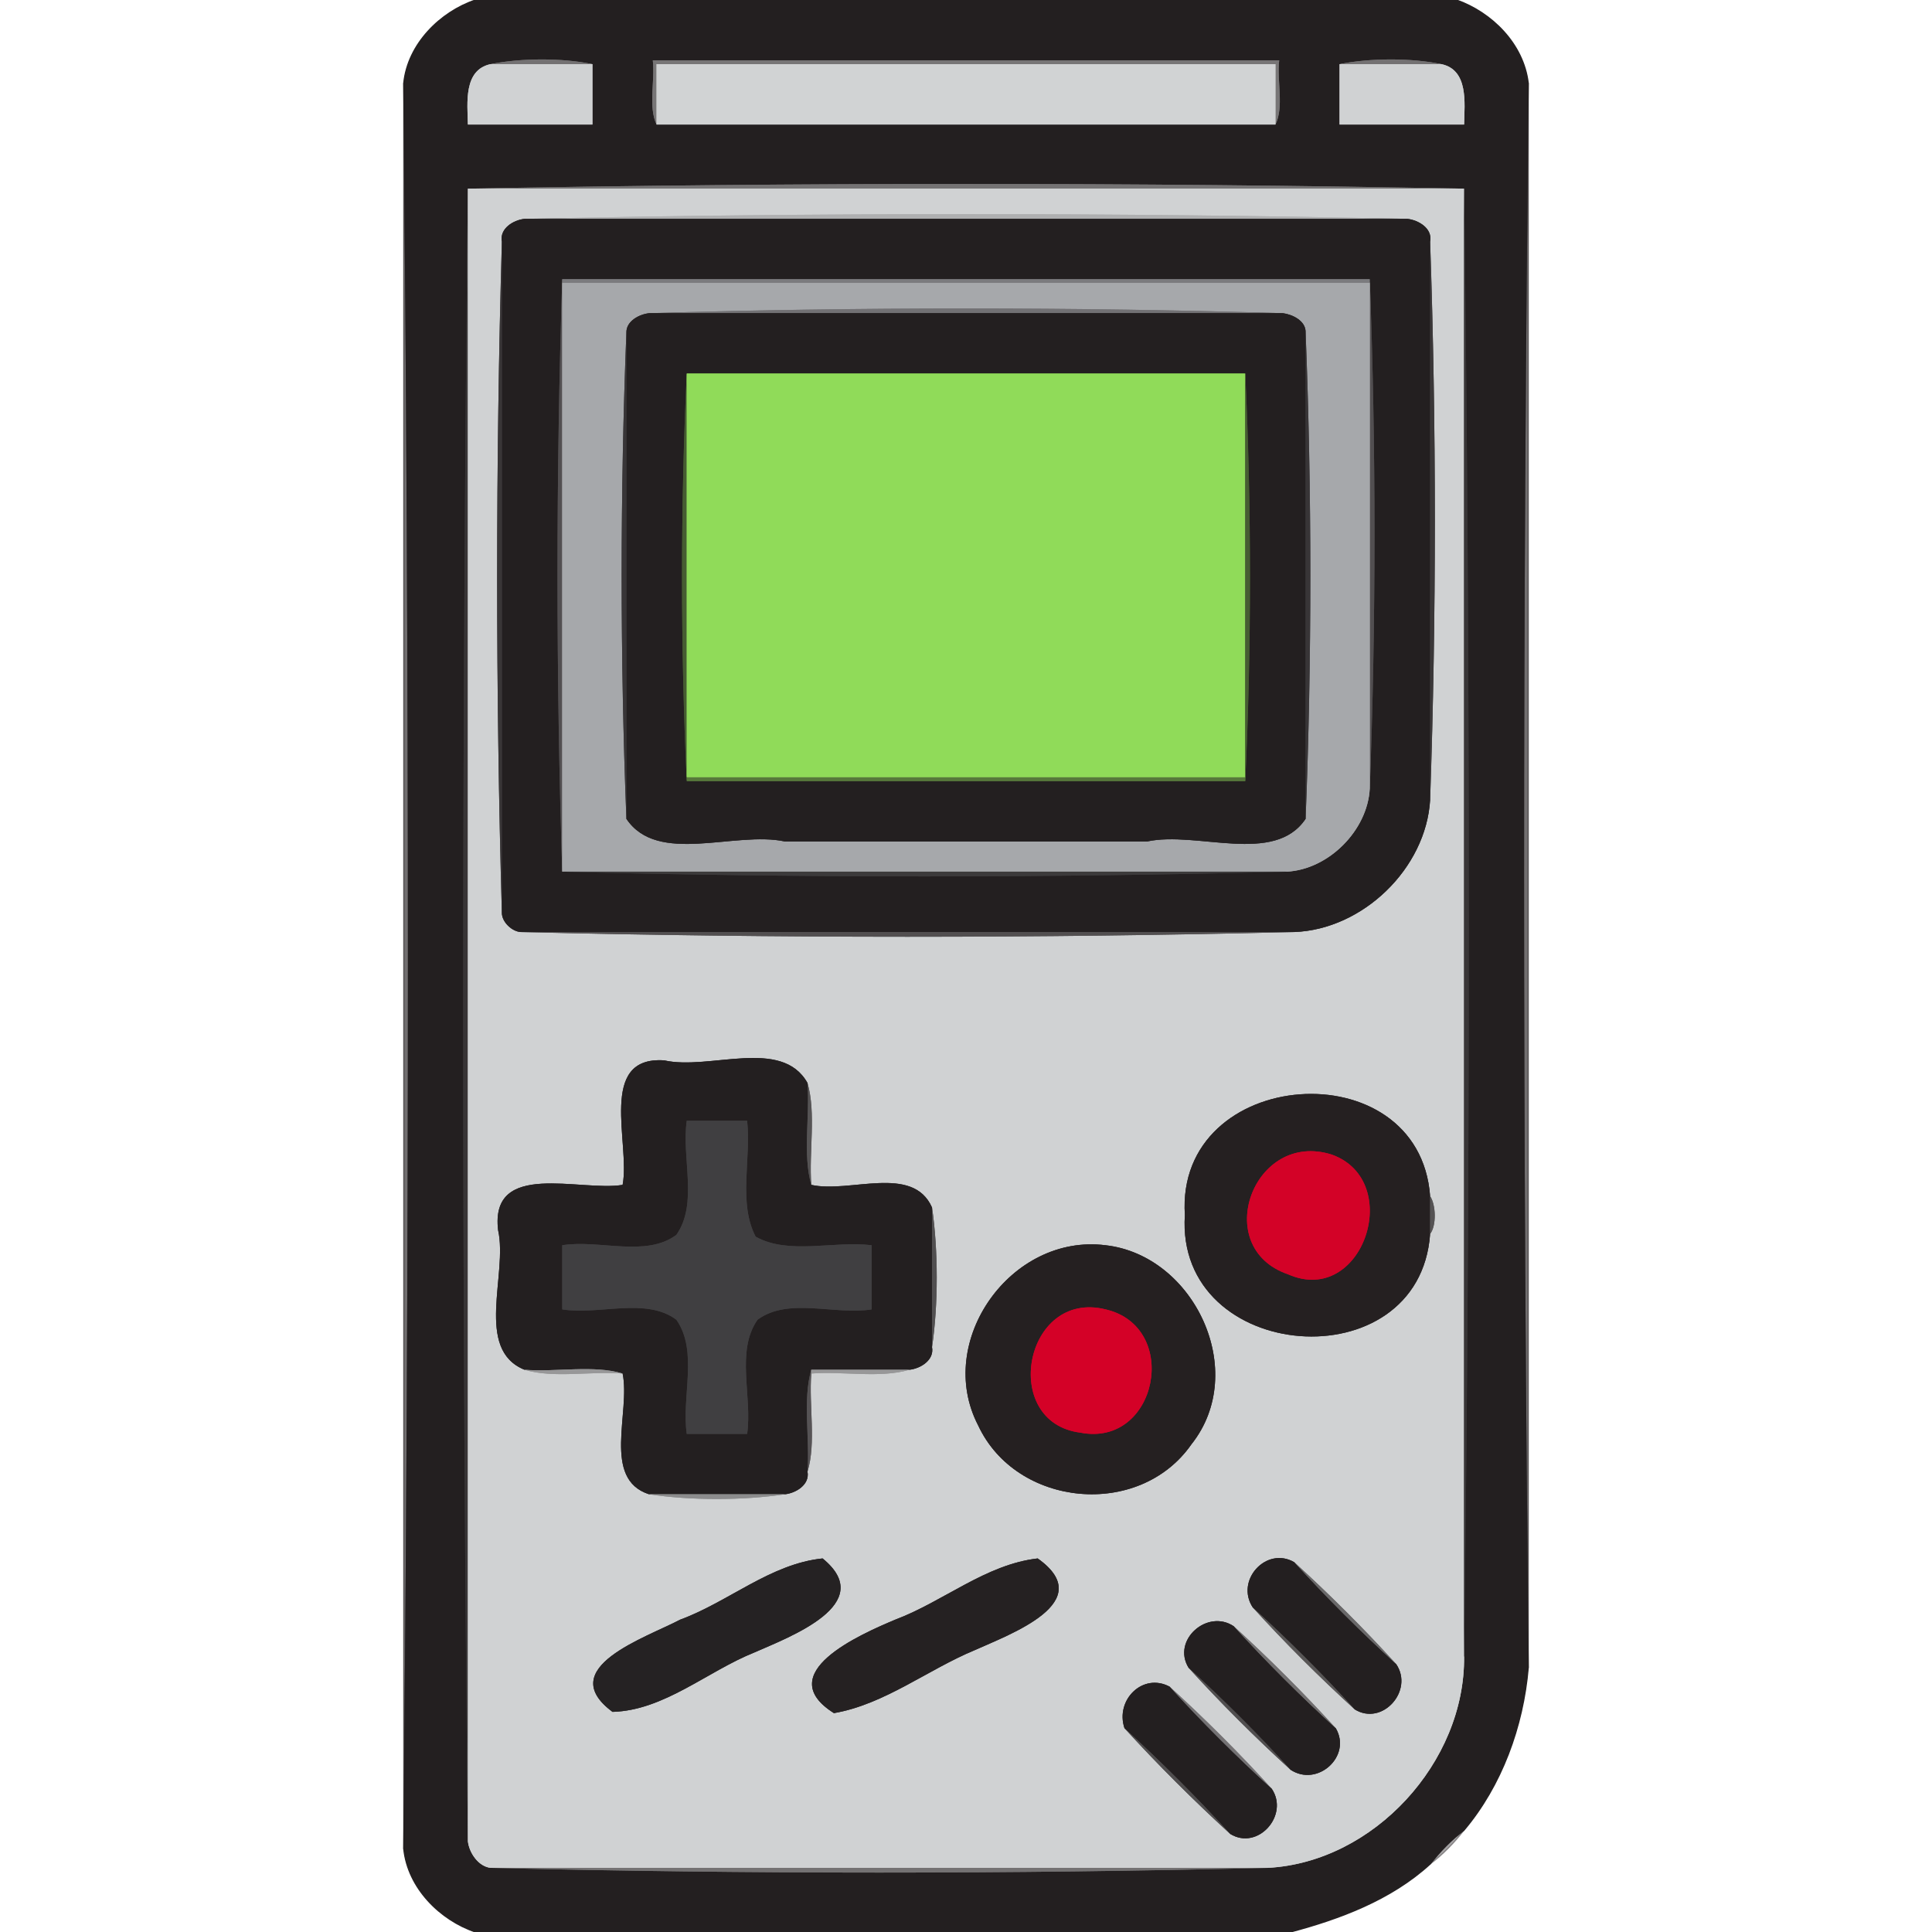 <svg xmlns="http://www.w3.org/2000/svg" xmlns:v="https://svgstorm.com"
viewBox = "0 0 512 512"
width="512"
height="512">
<g fill="None" fill-opacity="0.0" stroke="#000000" stroke-opacity="0.00" stroke-width="0.3"><path d="
M 0.00 512.00 
L 126.00 512.00
C 116.62 508.83 108.09 500.37 107.00 490.00
C 107.00 334.00 107.00 178.00 107.00 22.00
C 108.06 11.63 116.69 3.13 126.00 0.00
L 0.00 0.00
L 0.00 512.00 Z"/>
</g>
<g fill="None" fill-opacity="0.0" stroke="#231F20" stroke-opacity="1.00" stroke-width="0.3"><path d="
M 107.00 22.00 
C 108.67 176.93 108.67 335.14 107.00 490.00
C 108.09 500.37 116.62 508.83 126.00 512.00
L 342.00 512.00
C 354.91 508.56 368.56 503.54 379.00 494.00
C 381.54 490.70 384.69 487.44 388.00 485.00
C 397.94 473.20 403.65 457.61 405.00 442.00
C 403.33 303.07 403.33 160.86 405.00 22.00
C 403.75 11.60 395.33 3.30 386.00 0.00
L 126.00 0.00
C 116.69 3.13 108.06 11.63 107.00 22.00
M 157.00 17.00 
C 157.00 22.33 157.00 27.67 157.00 33.00
C 146.00 33.00 135.00 33.00 124.00 33.00
C 123.85 27.27 122.83 18.52 130.00 17.00
C 137.92 15.35 149.15 15.32 157.00 17.00
M 338.00 33.00 
C 283.33 33.00 228.67 33.00 174.00 33.00
C 171.74 28.25 173.62 21.51 173.00 16.00
C 228.33 16.00 283.67 16.00 339.00 16.00
C 338.35 21.50 340.32 28.33 338.00 33.00
M 382.00 17.00 
C 389.17 18.54 388.14 27.25 388.00 33.00
C 377.00 33.00 366.00 33.00 355.00 33.00
C 355.00 27.67 355.00 22.33 355.00 17.00
C 362.92 15.35 374.15 15.32 382.00 17.00
M 388.00 50.00 
C 389.67 178.60 389.67 310.47 388.00 439.00
C 388.30 467.02 364.02 493.52 336.00 495.00
C 268.40 496.67 197.53 496.67 130.00 495.00
C 126.76 494.62 124.36 491.02 124.00 488.00
C 122.33 343.07 122.33 194.86 124.00 50.00
C 210.93 48.33 301.14 48.33 388.00 50.00 Z"/>
</g>
<g fill="None" fill-opacity="0.0" stroke="#000000" stroke-opacity="0.00" stroke-width="0.3"><path d="
M 405.00 22.00 
C 405.00 162.00 405.00 302.00 405.00 442.00
C 403.65 457.61 397.94 473.20 388.00 485.00
C 385.46 488.30 382.31 491.56 379.00 494.00
C 368.56 503.54 354.91 508.56 342.00 512.00
L 512.00 512.00
L 512.00 0.00
L 386.00 0.00
C 395.33 3.30 403.75 11.60 405.00 22.00 Z"/>
</g>
<g fill="None" fill-opacity="0.0" stroke="#737172" stroke-opacity="1.00" stroke-width="0.3"><path d="
M 130.00 17.00 
C 139.00 17.00 148.00 17.00 157.00 17.00
C 149.15 15.32 137.92 15.35 130.00 17.00 Z"/>
</g>
<g fill="None" fill-opacity="0.0" stroke="#777576" stroke-opacity="1.00" stroke-width="0.3"><path d="
M 174.00 33.00 
C 174.00 27.67 174.00 22.33 174.00 17.00
C 228.67 17.00 283.33 17.00 338.00 17.00
C 338.00 22.33 338.00 27.67 338.00 33.00
C 340.32 28.33 338.35 21.50 339.00 16.00
C 283.67 16.00 228.33 16.00 173.00 16.00
C 173.62 21.51 171.74 28.25 174.00 33.00 Z"/>
</g>
<g fill="None" fill-opacity="0.0" stroke="#737172" stroke-opacity="1.00" stroke-width="0.3"><path d="
M 355.00 17.00 
C 364.00 17.00 373.00 17.00 382.00 17.00
C 374.15 15.32 362.92 15.35 355.00 17.00 Z"/>
</g>
<g fill="None" fill-opacity="0.0" stroke="#D0D2D3" stroke-opacity="1.00" stroke-width="0.3"><path d="
M 157.00 17.00 
C 148.00 17.00 139.00 17.00 130.00 17.00
C 122.83 18.52 123.85 27.27 124.00 33.00
C 135.00 33.00 146.00 33.00 157.00 33.00
C 157.00 27.67 157.00 22.33 157.00 17.00 Z"/>
</g>
<g fill="None" fill-opacity="0.0" stroke="#D1D3D4" stroke-opacity="1.00" stroke-width="0.3"><path d="
M 174.00 33.00 
C 228.67 33.00 283.33 33.00 338.00 33.00
C 338.00 27.67 338.00 22.33 338.00 17.00
C 283.33 17.00 228.67 17.00 174.00 17.00
C 174.00 22.33 174.00 27.67 174.00 33.00 Z"/>
</g>
<g fill="None" fill-opacity="0.0" stroke="#D0D2D3" stroke-opacity="1.00" stroke-width="0.3"><path d="
M 382.00 17.00 
C 373.00 17.00 364.00 17.00 355.00 17.00
C 355.00 22.33 355.00 27.67 355.00 33.00
C 366.00 33.00 377.00 33.00 388.00 33.00
C 388.14 27.25 389.17 18.54 382.00 17.00 Z"/>
</g>
<g fill="None" fill-opacity="0.0" stroke="#231F20" stroke-opacity="0.64" stroke-width="0.3"><path d="
M 107.00 490.00 
C 108.67 335.14 108.67 176.93 107.00 22.00
C 107.00 178.00 107.00 334.00 107.00 490.00 Z"/>
</g>
<g fill="None" fill-opacity="0.0" stroke="#231F20" stroke-opacity="0.64" stroke-width="0.3"><path d="
M 405.00 442.00 
C 405.00 302.00 405.00 162.00 405.00 22.00
C 403.33 160.86 403.33 303.07 405.00 442.00 Z"/>
</g>
<g fill="None" fill-opacity="0.0" stroke="#757374" stroke-opacity="1.00" stroke-width="0.3"><path d="
M 124.00 50.00 
C 212.00 50.00 300.00 50.00 388.00 50.00
C 301.14 48.33 210.93 48.33 124.00 50.00 Z"/>
</g>
<g fill="None" fill-opacity="0.0" stroke="#383536" stroke-opacity="1.00" stroke-width="0.3"><path d="
M 124.00 488.00 
C 124.00 342.00 124.00 196.00 124.00 50.00
C 122.33 194.86 122.33 343.07 124.00 488.00 Z"/>
</g>
<g fill="None" fill-opacity="0.0" stroke="#D0D2D3" stroke-opacity="1.00" stroke-width="0.3"><path d="
M 124.00 488.00 
C 124.36 491.02 126.76 494.62 130.00 495.00
C 198.67 495.00 267.33 495.00 336.00 495.00
C 364.02 493.52 388.30 467.02 388.00 439.00
C 388.00 309.33 388.00 179.67 388.00 50.00
C 300.00 50.00 212.00 50.00 124.00 50.00
C 124.00 196.00 124.00 342.00 124.00 488.00
M 373.00 58.00 
C 375.86 58.32 379.68 60.49 379.00 64.00
C 380.67 112.27 380.67 163.81 379.00 212.00
C 377.91 230.17 361.16 246.34 343.00 247.00
C 275.73 248.67 205.19 248.67 138.00 247.00
C 135.67 246.86 133.06 244.39 133.00 242.00
C 131.33 183.73 131.33 122.19 133.00 64.00
C 132.35 60.53 136.11 58.29 139.00 58.00
C 215.93 56.33 296.14 56.33 373.00 58.00
M 214.00 287.00 
C 216.31 295.09 214.35 305.16 215.00 314.00
C 225.18 316.29 241.88 308.46 247.00 320.00
C 248.66 331.26 248.67 345.81 247.00 357.00
C 247.65 360.47 243.89 362.71 241.00 363.00
C 233.24 365.31 223.51 363.35 215.00 364.00
C 214.34 372.50 216.33 382.33 214.00 390.00
C 214.65 393.47 210.89 395.71 208.00 396.00
C 197.07 397.66 182.86 397.67 172.00 396.00
C 159.44 391.94 167.13 374.20 165.00 364.00
C 156.50 363.34 146.67 365.33 139.00 363.00
C 125.66 357.58 134.62 337.67 132.00 326.00 C 129.80 307.32 153.81 315.87 165.00 314.00
C 167.09 303.10 158.24 279.85 176.00 281.00 C 188.00 283.74 207.14 274.79 214.00 287.00
M 379.00 317.00 
C 380.54 319.28 380.72 324.79 379.00 327.00
C 376.19 366.49 311.40 361.37 314.00 322.00 C 311.42 282.52 376.11 277.83 379.00 317.00
M 293.00 330.00 
C 316.48 332.66 331.10 363.42 315.75 382.75 C 301.91 402.62 269.35 399.48 259.23 377.77 C 247.61 355.43 267.95 326.84 293.00 330.00
M 218.00 413.00 
C 232.76 425.04 209.35 433.77 199.92 437.92 C 187.40 442.94 176.04 453.27 162.33 453.67 C 146.58 442.00 171.37 433.94 180.23 429.23 C 193.08 424.52 204.17 414.42 218.00 413.00
M 275.00 413.00 
C 291.24 424.53 267.78 433.05 258.31 437.31 C 245.79 442.51 234.44 451.67 221.00 454.00 C 204.33 443.49 227.88 433.16 237.23 429.23 C 250.04 424.42 261.18 414.59 275.00 413.00
M 343.00 414.00 
C 352.33 422.51 361.55 431.71 370.00 441.00
C 374.77 448.02 366.33 457.54 359.00 453.00
C 349.67 444.49 340.45 435.29 332.00 426.00
C 327.28 418.82 335.59 409.69 343.00 414.00
M 327.00 431.00 
C 336.33 439.51 345.55 448.71 354.00 458.00
C 358.33 465.39 349.15 473.73 342.00 469.00
C 332.67 460.49 323.45 451.29 315.00 442.00
C 310.45 434.64 320.01 426.25 327.00 431.00
M 310.00 447.00 
C 319.33 455.51 328.55 464.71 337.00 474.00
C 341.77 481.02 333.33 490.54 326.00 486.00
C 316.34 477.16 306.78 467.62 298.00 458.00
C 295.48 450.47 302.90 443.16 310.00 447.00 Z"/>
</g>
<g fill="None" fill-opacity="0.0" stroke="#383536" stroke-opacity="1.00" stroke-width="0.3"><path d="
M 388.00 439.00 
C 389.67 310.47 389.67 178.60 388.00 50.00
C 388.00 179.67 388.00 309.33 388.00 439.00 Z"/>
</g>
<g fill="None" fill-opacity="0.0" stroke="#AEAFB0" stroke-opacity="1.00" stroke-width="0.3"><path d="
M 139.00 58.00 
C 217.00 58.00 295.00 58.00 373.00 58.00
C 296.14 56.33 215.93 56.33 139.00 58.00 Z"/>
</g>
<g fill="None" fill-opacity="0.0" stroke="#231F20" stroke-opacity="1.00" stroke-width="0.3"><path d="
M 133.00 64.00 
C 133.00 123.33 133.00 182.67 133.00 242.00
C 133.06 244.39 135.67 246.86 138.00 247.00
C 206.33 247.00 274.67 247.00 343.00 247.00
C 361.16 246.34 377.91 230.17 379.00 212.00
C 379.00 162.67 379.00 113.33 379.00 64.00
C 379.68 60.49 375.86 58.32 373.00 58.00
C 295.00 58.00 217.00 58.00 139.00 58.00
C 136.11 58.29 132.35 60.53 133.00 64.00
M 363.00 209.00 
C 362.42 220.07 352.09 230.44 341.00 231.00
C 278.07 232.67 211.86 232.67 149.00 231.00
C 147.33 179.73 147.33 125.20 149.00 74.00
C 220.33 74.00 291.67 74.00 363.00 74.00
C 364.67 117.93 364.67 165.14 363.00 209.00 Z"/>
</g>
<g fill="None" fill-opacity="0.0" stroke="#393637" stroke-opacity="1.00" stroke-width="0.3"><path d="
M 133.00 242.00 
C 133.00 182.67 133.00 123.33 133.00 64.00
C 131.33 122.19 131.33 183.73 133.00 242.00 Z"/>
</g>
<g fill="None" fill-opacity="0.0" stroke="#3A3738" stroke-opacity="1.00" stroke-width="0.3"><path d="
M 379.00 212.00 
C 380.67 163.81 380.67 112.27 379.00 64.00
C 379.00 113.33 379.00 162.67 379.00 212.00 Z"/>
</g>
<g fill="None" fill-opacity="0.0" stroke="#524F51" stroke-opacity="1.00" stroke-width="0.3"><path d="
M 149.00 231.00 
C 149.00 179.00 149.00 127.00 149.00 75.00
C 149.00 74.50 149.00 74.00 149.00 74.00
C 147.33 125.20 147.33 179.73 149.00 231.00 Z"/>
</g>
<g fill="None" fill-opacity="0.0" stroke="#7B7B7E" stroke-opacity="1.00" stroke-width="0.3"><path d="
M 149.00 75.00 
C 220.33 75.00 291.67 75.00 363.00 75.00
C 363.00 74.50 363.00 74.00 363.00 74.00
C 291.67 74.00 220.33 74.00 149.00 74.00
C 149.00 74.00 149.00 74.50 149.00 75.00 Z"/>
</g>
<g fill="None" fill-opacity="0.0" stroke="#524F51" stroke-opacity="1.00" stroke-width="0.3"><path d="
M 363.00 75.00 
C 363.00 119.67 363.00 164.33 363.00 209.00
C 364.67 165.14 364.67 117.93 363.00 74.00
C 363.00 74.00 363.00 74.50 363.00 75.00 Z"/>
</g>
<g fill="None" fill-opacity="0.0" stroke="#A6A8AB" stroke-opacity="1.00" stroke-width="0.3"><path d="
M 149.00 231.00 
C 213.00 231.00 277.00 231.00 341.00 231.00
C 352.09 230.44 362.42 220.07 363.00 209.00
C 363.00 164.33 363.00 119.67 363.00 75.00
C 291.67 75.00 220.33 75.00 149.00 75.00
C 149.00 127.00 149.00 179.00 149.00 231.00
M 340.00 83.00 
C 342.50 83.33 346.02 84.99 346.00 88.00
C 347.67 129.93 347.67 175.14 346.00 217.00
C 337.72 229.36 317.27 220.15 304.00 223.00 C 272.00 223.00 240.00 223.00 208.00 223.00 C 194.73 220.15 174.28 229.37 166.00 217.00
C 164.33 175.07 164.33 129.86 166.00 88.00
C 166.05 85.02 169.44 83.30 172.00 83.00
C 226.93 81.33 285.14 81.33 340.00 83.00 Z"/>
</g>
<g fill="None" fill-opacity="0.0" stroke="#727174" stroke-opacity="1.00" stroke-width="0.3"><path d="
M 172.00 83.00 
C 228.00 83.00 284.00 83.00 340.00 83.00
C 285.14 81.33 226.93 81.33 172.00 83.00 Z"/>
</g>
<g fill="None" fill-opacity="0.0" stroke="#231F20" stroke-opacity="1.00" stroke-width="0.3"><path d="
M 166.00 88.00 
C 166.00 131.00 166.00 174.00 166.00 217.00
C 174.28 229.37 194.73 220.15 208.00 223.00 C 240.00 223.00 272.00 223.00 304.00 223.00 C 317.27 220.15 337.72 229.36 346.00 217.00
C 346.00 174.00 346.00 131.00 346.00 88.00
C 346.02 84.99 342.50 83.33 340.00 83.00
C 284.00 83.00 228.00 83.00 172.00 83.00
C 169.44 83.30 166.05 85.02 166.00 88.00
M 330.00 207.00 
C 280.67 207.00 231.33 207.00 182.00 207.00
C 180.33 172.07 180.33 133.86 182.00 99.00
C 231.33 99.00 280.67 99.00 330.00 99.00
C 331.67 133.93 331.67 172.14 330.00 207.00 Z"/>
</g>
<g fill="None" fill-opacity="0.0" stroke="#383537" stroke-opacity="1.00" stroke-width="0.3"><path d="
M 166.00 217.00 
C 166.00 174.00 166.00 131.00 166.00 88.00
C 164.33 129.86 164.33 175.07 166.00 217.00 Z"/>
</g>
<g fill="None" fill-opacity="0.0" stroke="#383537" stroke-opacity="1.00" stroke-width="0.3"><path d="
M 346.00 217.00 
C 347.67 175.14 347.67 129.93 346.00 88.00
C 346.00 131.00 346.00 174.00 346.00 217.00 Z"/>
</g>
<g fill="None" fill-opacity="0.0" stroke="#465C32" stroke-opacity="1.00" stroke-width="0.3"><path d="
M 182.00 207.00 
C 181.96 207.00 182.00 206.00 182.00 206.00
C 182.00 170.33 182.00 134.67 182.00 99.00
C 180.33 133.86 180.33 172.07 182.00 207.00 Z"/>
</g>
<g fill="None" fill-opacity="0.0" stroke="#90DB59" stroke-opacity="1.00" stroke-width="0.3"><path d="
M 182.00 206.00 
C 231.33 206.00 280.67 206.00 330.00 206.00
C 330.00 170.33 330.00 134.67 330.00 99.00
C 280.67 99.00 231.33 99.00 182.00 99.00
C 182.00 134.67 182.00 170.33 182.00 206.00 Z"/>
</g>
<g fill="None" fill-opacity="0.0" stroke="#465C32" stroke-opacity="1.00" stroke-width="0.3"><path d="
M 330.00 206.00 
C 330.00 206.50 330.00 207.00 330.00 207.00
C 331.67 172.14 331.67 133.93 330.00 99.00
C 330.00 134.67 330.00 170.33 330.00 206.00 Z"/>
</g>
<g fill="None" fill-opacity="0.0" stroke="#57783B" stroke-opacity="1.00" stroke-width="0.3"><path d="
M 182.00 207.00 
C 231.33 207.00 280.67 207.00 330.00 207.00
C 330.00 207.00 330.00 206.50 330.00 206.00
C 280.67 206.00 231.33 206.00 182.00 206.00
C 182.00 206.00 181.96 207.00 182.00 207.00 Z"/>
</g>
<g fill="None" fill-opacity="0.0" stroke="#3C3A3B" stroke-opacity="1.00" stroke-width="0.3"><path d="
M 341.00 231.00 
C 277.00 231.00 213.00 231.00 149.00 231.00
C 211.86 232.67 278.07 232.67 341.00 231.00 Z"/>
</g>
<g fill="None" fill-opacity="0.0" stroke="#524F50" stroke-opacity="1.00" stroke-width="0.3"><path d="
M 343.00 247.00 
C 274.67 247.00 206.33 247.00 138.00 247.00
C 205.19 248.67 275.73 248.67 343.00 247.00 Z"/>
</g>
<g fill="None" fill-opacity="0.0" stroke="#231F20" stroke-opacity="1.00" stroke-width="0.3"><path d="
M 139.00 363.00 
C 147.50 363.66 157.33 361.67 165.00 364.00
C 167.13 374.20 159.44 391.94 172.00 396.00
C 184.00 396.00 196.00 396.00 208.00 396.00
C 210.89 395.71 214.65 393.47 214.00 390.00
C 214.66 381.17 212.67 371.01 215.00 363.00
C 223.67 363.00 232.33 363.00 241.00 363.00
C 243.89 362.71 247.65 360.47 247.00 357.00
C 247.00 344.67 247.00 332.33 247.00 320.00
C 241.88 308.46 225.18 316.29 215.00 314.00
C 212.69 305.91 214.65 295.84 214.00 287.00
C 207.14 274.79 188.00 283.74 176.00 281.00 C 158.24 279.85 167.09 303.10 165.00 314.00
C 153.81 315.87 129.80 307.32 132.00 326.00 C 134.62 337.67 125.66 357.58 139.00 363.00
M 198.00 297.00 
C 199.10 307.12 195.57 318.72 200.26 327.74 C 209.10 332.64 220.94 328.76 231.00 330.00
C 231.00 335.67 231.00 341.33 231.00 347.00
C 221.18 348.57 208.87 343.70 200.75 349.75 C 194.92 358.08 199.42 370.14 198.00 380.00
C 192.67 380.00 187.33 380.00 182.00 380.00
C 180.57 370.12 185.10 358.13 179.25 349.75 C 171.18 343.71 158.80 348.56 149.00 347.00
C 149.00 341.33 149.00 335.67 149.00 330.00
C 158.82 328.43 171.13 333.30 179.25 327.25 C 185.08 318.92 180.58 306.86 182.00 297.00
C 187.33 297.00 192.67 297.00 198.00 297.00 Z"/>
</g>
<g fill="None" fill-opacity="0.0" stroke="#565455" stroke-opacity="1.00" stroke-width="0.3"><path d="
M 215.00 314.00 
C 214.35 305.16 216.31 295.09 214.00 287.00
C 214.65 295.84 212.69 305.91 215.00 314.00 Z"/>
</g>
<g fill="None" fill-opacity="0.0" stroke="#252021" stroke-opacity="1.00" stroke-width="0.3"><path d="
M 379.00 327.00 
C 379.00 323.67 379.00 320.33 379.00 317.00
C 376.11 277.83 311.42 282.52 314.00 322.00 C 311.40 361.37 376.19 366.49 379.00 327.00
M 353.00 306.00 
C 372.30 313.03 361.11 346.45 341.31 337.69 C 320.73 330.61 332.17 299.33 353.00 306.00 Z"/>
</g>
<g fill="None" fill-opacity="0.0" stroke="#403F41" stroke-opacity="1.00" stroke-width="0.3"><path d="
M 198.00 297.00 
C 192.67 297.00 187.33 297.00 182.00 297.00
C 180.58 306.86 185.08 318.92 179.25 327.25 C 171.13 333.30 158.82 328.43 149.00 330.00
C 149.00 335.67 149.00 341.33 149.00 347.00
C 158.80 348.56 171.18 343.71 179.25 349.75 C 185.10 358.13 180.57 370.12 182.00 380.00
C 187.33 380.00 192.67 380.00 198.00 380.00
C 199.42 370.14 194.92 358.08 200.75 349.75 C 208.87 343.70 221.18 348.57 231.00 347.00
C 231.00 341.33 231.00 335.67 231.00 330.00
C 220.94 328.76 209.10 332.64 200.26 327.74 C 195.57 318.72 199.10 307.12 198.00 297.00 Z"/>
</g>
<g fill="None" fill-opacity="0.0" stroke="#D30227" stroke-opacity="1.00" stroke-width="0.3"><path d="
M 353.00 306.00 
C 332.17 299.33 320.73 330.61 341.31 337.69 C 361.11 346.45 372.30 313.03 353.00 306.00 Z"/>
</g>
<g fill="None" fill-opacity="0.0" stroke="#545253" stroke-opacity="1.00" stroke-width="0.3"><path d="
M 379.00 327.00 
C 380.72 324.79 380.54 319.28 379.00 317.00
C 379.00 320.33 379.00 323.67 379.00 327.00 Z"/>
</g>
<g fill="None" fill-opacity="0.0" stroke="#514F50" stroke-opacity="1.00" stroke-width="0.3"><path d="
M 247.00 357.00 
C 248.67 345.81 248.66 331.26 247.00 320.00
C 247.00 332.33 247.00 344.67 247.00 357.00 Z"/>
</g>
<g fill="None" fill-opacity="0.0" stroke="#252021" stroke-opacity="1.00" stroke-width="0.3"><path d="
M 293.00 330.00 
C 267.95 326.84 247.61 355.43 259.23 377.77 C 269.35 399.48 301.91 402.62 315.75 382.75 C 331.10 363.42 316.48 332.66 293.00 330.00
M 293.00 347.00 
C 313.01 351.66 306.74 383.62 286.33 379.67 C 264.91 376.98 271.41 341.66 293.00 347.00 Z"/>
</g>
<g fill="None" fill-opacity="0.0" stroke="#D40127" stroke-opacity="1.00" stroke-width="0.3"><path d="
M 293.00 347.00 
C 271.41 341.66 264.91 376.98 286.33 379.67 C 306.74 383.62 313.01 351.66 293.00 347.00 Z"/>
</g>
<g fill="None" fill-opacity="0.0" stroke="#979798" stroke-opacity="1.00" stroke-width="0.3"><path d="
M 165.00 364.00 
C 157.33 361.67 147.50 363.66 139.00 363.00
C 146.67 365.33 156.50 363.34 165.00 364.00 Z"/>
</g>
<g fill="None" fill-opacity="0.0" stroke="#565355" stroke-opacity="1.00" stroke-width="0.3"><path d="
M 214.00 390.00 
C 216.33 382.33 214.34 372.50 215.00 364.00
C 215.00 363.50 215.00 363.00 215.00 363.00
C 212.67 371.01 214.66 381.17 214.00 390.00 Z"/>
</g>
<g fill="None" fill-opacity="0.0" stroke="#979798" stroke-opacity="1.00" stroke-width="0.3"><path d="
M 215.00 364.00 
C 223.51 363.35 233.24 365.31 241.00 363.00
C 232.33 363.00 223.67 363.00 215.00 363.00
C 215.00 363.00 215.00 363.50 215.00 364.00 Z"/>
</g>
<g fill="None" fill-opacity="0.0" stroke="#8C8C8D" stroke-opacity="1.00" stroke-width="0.3"><path d="
M 208.00 396.00 
C 196.00 396.00 184.00 396.00 172.00 396.00
C 182.86 397.67 197.07 397.66 208.00 396.00 Z"/>
</g>
<g fill="None" fill-opacity="0.0" stroke="#252223" stroke-opacity="1.00" stroke-width="0.3"><path d="
M 218.00 413.00 
C 204.17 414.42 193.08 424.52 180.23 429.23 C 171.37 433.94 146.58 442.00 162.33 453.67 C 176.04 453.27 187.40 442.94 199.92 437.92 C 209.35 433.77 232.76 425.04 218.00 413.00 Z"/>
</g>
<g fill="None" fill-opacity="0.0" stroke="#252122" stroke-opacity="1.00" stroke-width="0.3"><path d="
M 275.00 413.00 
C 261.18 414.59 250.04 424.42 237.23 429.23 C 227.88 433.16 204.33 443.49 221.00 454.00 C 234.44 451.67 245.79 442.51 258.31 437.31 C 267.78 433.05 291.24 424.53 275.00 413.00 Z"/>
</g>
<g fill="None" fill-opacity="0.0" stroke="#231F20" stroke-opacity="1.00" stroke-width="0.3"><path d="
M 332.00 426.00 
C 341.33 434.51 350.55 443.71 359.00 453.00
C 366.33 457.54 374.77 448.02 370.00 441.00
C 360.67 432.49 351.45 423.29 343.00 414.00
C 335.59 409.69 327.28 418.82 332.00 426.00 Z"/>
</g>
<g fill="None" fill-opacity="0.0" stroke="#696869" stroke-opacity="1.00" stroke-width="0.3"><path d="
M 370.00 441.00 
C 361.55 431.71 352.33 422.51 343.00 414.00
C 351.45 423.29 360.67 432.49 370.00 441.00 Z"/>
</g>
<g fill="None" fill-opacity="0.0" stroke="#575555" stroke-opacity="1.00" stroke-width="0.3"><path d="
M 359.00 453.00 
C 350.55 443.71 341.33 434.51 332.00 426.00
C 340.45 435.29 349.67 444.49 359.00 453.00 Z"/>
</g>
<g fill="None" fill-opacity="0.0" stroke="#231F20" stroke-opacity="1.00" stroke-width="0.3"><path d="
M 315.00 442.00 
C 324.33 450.51 333.55 459.71 342.00 469.00
C 349.15 473.73 358.33 465.39 354.00 458.00
C 344.67 449.49 335.45 440.29 327.00 431.00
C 320.01 426.25 310.45 434.64 315.00 442.00 Z"/>
</g>
<g fill="None" fill-opacity="0.0" stroke="#716F70" stroke-opacity="1.00" stroke-width="0.3"><path d="
M 354.00 458.00 
C 345.55 448.71 336.33 439.51 327.00 431.00
C 335.45 440.29 344.67 449.49 354.00 458.00 Z"/>
</g>
<g fill="None" fill-opacity="0.0" stroke="#504E4F" stroke-opacity="1.00" stroke-width="0.3"><path d="
M 342.00 469.00 
C 333.55 459.71 324.33 450.51 315.00 442.00
C 323.45 451.29 332.67 460.49 342.00 469.00 Z"/>
</g>
<g fill="None" fill-opacity="0.0" stroke="#231F20" stroke-opacity="1.00" stroke-width="0.3"><path d="
M 298.00 458.00 
C 307.66 466.84 317.22 476.38 326.00 486.00
C 333.33 490.54 341.77 481.02 337.00 474.00
C 327.67 465.49 318.45 456.29 310.00 447.00
C 302.90 443.16 295.48 450.47 298.00 458.00 Z"/>
</g>
<g fill="None" fill-opacity="0.0" stroke="#747274" stroke-opacity="1.00" stroke-width="0.3"><path d="
M 337.00 474.00 
C 328.55 464.71 319.33 455.51 310.00 447.00
C 318.45 456.29 327.67 465.49 337.00 474.00 Z"/>
</g>
<g fill="None" fill-opacity="0.0" stroke="#504E4F" stroke-opacity="1.00" stroke-width="0.3"><path d="
M 326.00 486.00 
C 317.22 476.38 307.66 466.84 298.00 458.00
C 306.78 467.62 316.34 477.16 326.00 486.00 Z"/>
</g>
<g fill="None" fill-opacity="0.0" stroke="#231E20" stroke-opacity="0.41" stroke-width="0.3"><path d="
M 379.00 494.00 
C 382.31 491.56 385.46 488.30 388.00 485.00
C 384.69 487.44 381.54 490.70 379.00 494.00 Z"/>
</g>
<g fill="None" fill-opacity="0.0" stroke="#747273" stroke-opacity="1.00" stroke-width="0.3"><path d="
M 336.00 495.00 
C 267.33 495.00 198.67 495.00 130.00 495.00
C 197.53 496.67 268.40 496.67 336.00 495.00 Z"/>
</g>
<g fill="#000000" fill-opacity="0.00" stroke="None">
<path d="
M 0.00 512.00 
L 126.00 512.00
C 116.62 508.83 108.09 500.37 107.00 490.00
C 107.00 334.00 107.00 178.00 107.00 22.00
C 108.06 11.63 116.69 3.13 126.00 0.00
L 0.00 0.00
L 0.00 512.00 Z"/>
</g>
<g fill="#231F20" fill-opacity="1.00" stroke="None">
<path d="
M 107.00 22.00 
C 108.67 176.93 108.67 335.14 107.00 490.00
C 108.09 500.37 116.62 508.83 126.00 512.00
L 342.00 512.00
C 354.91 508.56 368.56 503.54 379.00 494.00
C 381.54 490.70 384.69 487.44 388.00 485.00
C 397.94 473.20 403.65 457.61 405.00 442.00
C 403.33 303.07 403.33 160.86 405.00 22.00
C 403.75 11.60 395.33 3.30 386.00 0.00
L 126.00 0.00
C 116.69 3.13 108.06 11.63 107.00 22.00
M 157.00 17.00 
C 157.00 22.33 157.00 27.67 157.00 33.00
C 146.00 33.00 135.00 33.00 124.00 33.00
C 123.85 27.27 122.83 18.52 130.00 17.00
C 137.92 15.35 149.15 15.32 157.00 17.00
M 338.00 33.00 
C 283.33 33.00 228.67 33.00 174.00 33.00
C 171.74 28.25 173.62 21.51 173.00 16.00
C 228.33 16.00 283.67 16.00 339.00 16.00
C 338.35 21.50 340.32 28.33 338.00 33.00
M 382.00 17.00 
C 389.17 18.54 388.14 27.25 388.00 33.00
C 377.00 33.00 366.00 33.00 355.00 33.00
C 355.00 27.67 355.00 22.33 355.00 17.00
C 362.92 15.35 374.15 15.32 382.00 17.00
M 388.00 50.00 
C 389.67 178.60 389.67 310.47 388.00 439.00
C 388.30 467.02 364.02 493.52 336.00 495.00
C 268.40 496.67 197.53 496.67 130.00 495.00
C 126.76 494.62 124.36 491.02 124.00 488.00
C 122.33 343.07 122.33 194.86 124.00 50.00
C 210.93 48.33 301.14 48.33 388.00 50.00 Z"/>
</g>
<g fill="#000000" fill-opacity="0.00" stroke="None">
<path d="
M 405.00 22.00 
C 405.00 162.00 405.00 302.00 405.00 442.00
C 403.65 457.61 397.94 473.20 388.00 485.00
C 385.46 488.30 382.31 491.56 379.00 494.00
C 368.56 503.54 354.91 508.56 342.00 512.00
L 512.00 512.00
L 512.00 0.00
L 386.00 0.00
C 395.33 3.30 403.75 11.60 405.00 22.00 Z"/>
</g>
<g fill="#737172" fill-opacity="1.00" stroke="None">
<path d="
M 130.00 17.00 
C 139.00 17.00 148.00 17.00 157.00 17.00
C 149.15 15.32 137.92 15.35 130.00 17.00 Z"/>
</g>
<g fill="#777576" fill-opacity="1.00" stroke="None">
<path d="
M 174.00 33.00 
C 174.00 27.67 174.00 22.33 174.00 17.00
C 228.67 17.00 283.33 17.00 338.00 17.00
C 338.00 22.33 338.00 27.67 338.00 33.00
C 340.32 28.33 338.35 21.50 339.00 16.00
C 283.67 16.00 228.33 16.00 173.00 16.00
C 173.62 21.51 171.74 28.25 174.00 33.00 Z"/>
</g>
<g fill="#737172" fill-opacity="1.00" stroke="None">
<path d="
M 355.00 17.00 
C 364.00 17.00 373.00 17.00 382.00 17.00
C 374.15 15.32 362.92 15.35 355.00 17.00 Z"/>
</g>
<g fill="#D0D2D3" fill-opacity="1.00" stroke="None">
<path d="
M 157.00 17.00 
C 148.00 17.00 139.00 17.00 130.00 17.00
C 122.83 18.52 123.85 27.27 124.00 33.00
C 135.00 33.00 146.00 33.00 157.00 33.00
C 157.00 27.67 157.00 22.33 157.00 17.00 Z"/>
</g>
<g fill="#D1D3D4" fill-opacity="1.00" stroke="None">
<path d="
M 174.00 33.00 
C 228.67 33.00 283.33 33.00 338.00 33.00
C 338.00 27.67 338.00 22.33 338.00 17.00
C 283.33 17.00 228.67 17.00 174.00 17.00
C 174.00 22.33 174.00 27.67 174.00 33.00 Z"/>
</g>
<g fill="#D0D2D3" fill-opacity="1.00" stroke="None">
<path d="
M 382.00 17.00 
C 373.00 17.00 364.00 17.00 355.00 17.00
C 355.00 22.33 355.00 27.67 355.00 33.00
C 366.00 33.00 377.00 33.00 388.00 33.00
C 388.14 27.25 389.17 18.54 382.00 17.00 Z"/>
</g>
<g fill="#231F20" fill-opacity="0.64" stroke="None">
<path d="
M 107.00 490.00 
C 108.67 335.14 108.67 176.93 107.00 22.00
C 107.00 178.00 107.00 334.00 107.00 490.00 Z"/>
</g>
<g fill="#231F20" fill-opacity="0.64" stroke="None">
<path d="
M 405.00 442.00 
C 405.00 302.00 405.00 162.00 405.00 22.00
C 403.33 160.86 403.33 303.07 405.00 442.00 Z"/>
</g>
<g fill="#757374" fill-opacity="1.00" stroke="None">
<path d="
M 124.00 50.00 
C 212.00 50.00 300.00 50.00 388.00 50.00
C 301.14 48.33 210.93 48.33 124.00 50.00 Z"/>
</g>
<g fill="#383536" fill-opacity="1.00" stroke="None">
<path d="
M 124.00 488.00 
C 124.00 342.00 124.00 196.00 124.00 50.00
C 122.33 194.86 122.33 343.07 124.00 488.00 Z"/>
</g>
<g fill="#D0D2D3" fill-opacity="1.00" stroke="None">
<path d="
M 124.00 488.00 
C 124.36 491.02 126.76 494.62 130.00 495.00
C 198.67 495.00 267.33 495.00 336.00 495.00
C 364.02 493.52 388.30 467.02 388.00 439.00
C 388.00 309.33 388.00 179.67 388.00 50.00
C 300.00 50.00 212.00 50.00 124.00 50.00
C 124.00 196.00 124.00 342.00 124.00 488.00
M 373.00 58.00 
C 375.86 58.32 379.68 60.49 379.00 64.00
C 380.67 112.27 380.67 163.81 379.00 212.00
C 377.91 230.17 361.16 246.34 343.00 247.00
C 275.73 248.67 205.19 248.67 138.00 247.00
C 135.67 246.86 133.06 244.39 133.00 242.00
C 131.33 183.73 131.33 122.19 133.00 64.00
C 132.35 60.53 136.11 58.29 139.00 58.00
C 215.93 56.33 296.14 56.33 373.00 58.00
M 214.00 287.00 
C 216.31 295.09 214.35 305.16 215.00 314.00
C 225.18 316.29 241.88 308.46 247.00 320.00
C 248.66 331.26 248.67 345.81 247.00 357.00
C 247.65 360.47 243.89 362.71 241.00 363.00
C 233.24 365.31 223.51 363.35 215.00 364.00
C 214.34 372.50 216.33 382.33 214.00 390.00
C 214.65 393.47 210.89 395.71 208.00 396.00
C 197.07 397.66 182.86 397.67 172.00 396.00
C 159.44 391.94 167.13 374.20 165.00 364.00
C 156.50 363.34 146.67 365.33 139.00 363.00
C 125.66 357.58 134.62 337.67 132.00 326.00 C 129.80 307.32 153.81 315.87 165.00 314.00
C 167.09 303.10 158.24 279.85 176.00 281.00 C 188.00 283.74 207.14 274.79 214.00 287.00
M 379.00 317.00 
C 380.54 319.28 380.72 324.79 379.00 327.00
C 376.19 366.49 311.40 361.37 314.00 322.00 C 311.42 282.52 376.11 277.83 379.00 317.00
M 293.00 330.00 
C 316.48 332.66 331.10 363.42 315.75 382.75 C 301.91 402.62 269.35 399.48 259.23 377.77 C 247.61 355.43 267.95 326.84 293.00 330.00
M 218.00 413.00 
C 232.76 425.04 209.35 433.77 199.92 437.92 C 187.40 442.94 176.04 453.27 162.33 453.67 C 146.58 442.00 171.37 433.94 180.23 429.23 C 193.08 424.52 204.17 414.42 218.00 413.00
M 275.00 413.00 
C 291.24 424.53 267.78 433.05 258.31 437.31 C 245.79 442.51 234.44 451.67 221.00 454.00 C 204.33 443.49 227.88 433.16 237.23 429.23 C 250.04 424.42 261.18 414.59 275.00 413.00
M 343.00 414.00 
C 352.33 422.51 361.55 431.71 370.00 441.00
C 374.77 448.02 366.33 457.54 359.00 453.00
C 349.67 444.49 340.45 435.29 332.00 426.00
C 327.28 418.82 335.59 409.69 343.00 414.00
M 327.00 431.00 
C 336.33 439.51 345.55 448.71 354.00 458.00
C 358.33 465.39 349.15 473.73 342.00 469.00
C 332.67 460.49 323.45 451.29 315.00 442.00
C 310.45 434.64 320.01 426.25 327.00 431.00
M 310.00 447.00 
C 319.33 455.51 328.55 464.71 337.00 474.00
C 341.77 481.02 333.33 490.54 326.00 486.00
C 316.34 477.16 306.78 467.62 298.00 458.00
C 295.48 450.47 302.90 443.16 310.00 447.00 Z"/>
</g>
<g fill="#383536" fill-opacity="1.00" stroke="None">
<path d="
M 388.00 439.00 
C 389.67 310.47 389.67 178.60 388.00 50.00
C 388.00 179.67 388.00 309.33 388.00 439.00 Z"/>
</g>
<g fill="#AEAFB0" fill-opacity="1.00" stroke="None">
<path d="
M 139.00 58.00 
C 217.00 58.00 295.00 58.00 373.00 58.00
C 296.14 56.33 215.93 56.33 139.00 58.00 Z"/>
</g>
<g fill="#231F20" fill-opacity="1.00" stroke="None">
<path d="
M 133.00 64.00 
C 133.00 123.33 133.00 182.67 133.00 242.00
C 133.06 244.39 135.67 246.86 138.00 247.00
C 206.33 247.00 274.67 247.00 343.00 247.00
C 361.16 246.34 377.91 230.17 379.00 212.00
C 379.00 162.67 379.00 113.33 379.00 64.00
C 379.68 60.49 375.86 58.32 373.00 58.00
C 295.00 58.00 217.00 58.00 139.00 58.00
C 136.11 58.29 132.35 60.53 133.00 64.00
M 363.00 209.00 
C 362.42 220.07 352.09 230.44 341.00 231.00
C 278.07 232.67 211.86 232.67 149.00 231.00
C 147.33 179.73 147.33 125.20 149.00 74.00
C 220.33 74.00 291.67 74.00 363.00 74.00
C 364.67 117.93 364.67 165.14 363.00 209.00 Z"/>
</g>
<g fill="#393637" fill-opacity="1.00" stroke="None">
<path d="
M 133.00 242.00 
C 133.00 182.67 133.00 123.33 133.00 64.00
C 131.33 122.19 131.33 183.73 133.00 242.00 Z"/>
</g>
<g fill="#3A3738" fill-opacity="1.00" stroke="None">
<path d="
M 379.00 212.00 
C 380.67 163.81 380.67 112.27 379.00 64.00
C 379.00 113.33 379.00 162.67 379.00 212.00 Z"/>
</g>
<g fill="#524F51" fill-opacity="1.00" stroke="None">
<path d="
M 149.00 231.00 
C 149.00 179.00 149.00 127.00 149.00 75.00
C 149.00 74.50 149.00 74.00 149.00 74.00
C 147.33 125.20 147.33 179.73 149.00 231.00 Z"/>
</g>
<g fill="#7B7B7E" fill-opacity="1.00" stroke="None">
<path d="
M 149.00 75.00 
C 220.33 75.00 291.67 75.00 363.00 75.00
C 363.00 74.50 363.00 74.00 363.00 74.00
C 291.67 74.00 220.33 74.00 149.00 74.00
C 149.00 74.00 149.00 74.50 149.00 75.00 Z"/>
</g>
<g fill="#524F51" fill-opacity="1.00" stroke="None">
<path d="
M 363.00 75.00 
C 363.00 119.67 363.00 164.33 363.00 209.00
C 364.67 165.14 364.67 117.93 363.00 74.00
C 363.00 74.00 363.00 74.50 363.00 75.00 Z"/>
</g>
<g fill="#A6A8AB" fill-opacity="1.00" stroke="None">
<path d="
M 149.00 231.00 
C 213.00 231.00 277.00 231.00 341.00 231.00
C 352.09 230.44 362.42 220.07 363.00 209.00
C 363.00 164.33 363.00 119.67 363.00 75.00
C 291.67 75.00 220.33 75.00 149.00 75.00
C 149.00 127.00 149.00 179.00 149.00 231.00
M 340.00 83.00 
C 342.50 83.33 346.02 84.99 346.00 88.00
C 347.67 129.93 347.67 175.14 346.00 217.00
C 337.72 229.36 317.27 220.15 304.00 223.00 C 272.00 223.00 240.00 223.00 208.00 223.00 C 194.73 220.15 174.28 229.37 166.00 217.00
C 164.33 175.07 164.33 129.86 166.00 88.00
C 166.05 85.02 169.44 83.30 172.00 83.00
C 226.93 81.33 285.14 81.33 340.00 83.00 Z"/>
</g>
<g fill="#727174" fill-opacity="1.00" stroke="None">
<path d="
M 172.00 83.00 
C 228.00 83.00 284.00 83.00 340.00 83.00
C 285.14 81.33 226.93 81.33 172.00 83.00 Z"/>
</g>
<g fill="#231F20" fill-opacity="1.00" stroke="None">
<path d="
M 166.00 88.00 
C 166.00 131.00 166.00 174.00 166.00 217.00
C 174.28 229.37 194.73 220.15 208.00 223.00 C 240.00 223.00 272.00 223.00 304.00 223.00 C 317.27 220.15 337.72 229.36 346.00 217.00
C 346.00 174.00 346.00 131.00 346.00 88.00
C 346.02 84.99 342.50 83.33 340.00 83.00
C 284.00 83.00 228.00 83.00 172.00 83.00
C 169.44 83.30 166.05 85.02 166.00 88.00
M 330.00 207.00 
C 280.67 207.00 231.33 207.00 182.00 207.00
C 180.33 172.07 180.33 133.86 182.00 99.00
C 231.33 99.00 280.67 99.00 330.00 99.00
C 331.67 133.93 331.67 172.14 330.00 207.00 Z"/>
</g>
<g fill="#383537" fill-opacity="1.00" stroke="None">
<path d="
M 166.00 217.00 
C 166.00 174.00 166.00 131.00 166.00 88.00
C 164.33 129.86 164.33 175.07 166.00 217.00 Z"/>
</g>
<g fill="#383537" fill-opacity="1.00" stroke="None">
<path d="
M 346.00 217.00 
C 347.67 175.14 347.67 129.93 346.00 88.00
C 346.00 131.00 346.00 174.00 346.00 217.00 Z"/>
</g>
<g fill="#465C32" fill-opacity="1.00" stroke="None">
<path d="
M 182.00 207.00 
C 181.96 207.00 182.00 206.00 182.00 206.00
C 182.00 170.33 182.00 134.67 182.00 99.00
C 180.33 133.86 180.33 172.07 182.00 207.00 Z"/>
</g>
<g fill="#90DB59" fill-opacity="1.00" stroke="None">
<path d="
M 182.00 206.00 
C 231.33 206.00 280.67 206.00 330.00 206.00
C 330.00 170.33 330.00 134.67 330.00 99.00
C 280.67 99.00 231.33 99.00 182.00 99.00
C 182.00 134.67 182.00 170.33 182.00 206.00 Z"/>
</g>
<g fill="#465C32" fill-opacity="1.00" stroke="None">
<path d="
M 330.00 206.00 
C 330.00 206.50 330.00 207.00 330.00 207.00
C 331.67 172.14 331.67 133.93 330.00 99.00
C 330.00 134.67 330.00 170.33 330.00 206.00 Z"/>
</g>
<g fill="#57783B" fill-opacity="1.00" stroke="None">
<path d="
M 182.00 207.00 
C 231.33 207.00 280.67 207.00 330.00 207.00
C 330.00 207.00 330.00 206.50 330.00 206.00
C 280.67 206.00 231.33 206.00 182.00 206.00
C 182.00 206.00 181.96 207.00 182.00 207.00 Z"/>
</g>
<g fill="#3C3A3B" fill-opacity="1.00" stroke="None">
<path d="
M 341.00 231.00 
C 277.00 231.00 213.00 231.00 149.00 231.00
C 211.86 232.67 278.07 232.67 341.00 231.00 Z"/>
</g>
<g fill="#524F50" fill-opacity="1.00" stroke="None">
<path d="
M 343.00 247.00 
C 274.67 247.00 206.33 247.00 138.00 247.00
C 205.19 248.67 275.73 248.67 343.00 247.00 Z"/>
</g>
<g fill="#231F20" fill-opacity="1.00" stroke="None">
<path d="
M 139.00 363.00 
C 147.50 363.66 157.33 361.67 165.00 364.00
C 167.13 374.20 159.44 391.94 172.00 396.00
C 184.00 396.00 196.00 396.00 208.00 396.00
C 210.89 395.71 214.65 393.47 214.00 390.00
C 214.66 381.17 212.67 371.01 215.00 363.00
C 223.67 363.00 232.33 363.00 241.00 363.00
C 243.89 362.71 247.65 360.47 247.00 357.00
C 247.00 344.67 247.00 332.33 247.00 320.00
C 241.88 308.46 225.18 316.29 215.00 314.00
C 212.69 305.91 214.65 295.84 214.00 287.00
C 207.14 274.79 188.00 283.74 176.00 281.00 C 158.24 279.85 167.09 303.10 165.00 314.00
C 153.81 315.87 129.80 307.32 132.00 326.00 C 134.62 337.67 125.66 357.58 139.00 363.00
M 198.00 297.00 
C 199.10 307.12 195.57 318.72 200.26 327.74 C 209.10 332.64 220.94 328.76 231.00 330.00
C 231.00 335.67 231.00 341.33 231.00 347.00
C 221.18 348.57 208.87 343.70 200.75 349.75 C 194.92 358.08 199.42 370.14 198.00 380.00
C 192.67 380.00 187.33 380.00 182.00 380.00
C 180.57 370.12 185.10 358.13 179.25 349.75 C 171.18 343.71 158.80 348.56 149.00 347.00
C 149.00 341.33 149.00 335.67 149.00 330.00
C 158.82 328.43 171.13 333.30 179.25 327.25 C 185.08 318.92 180.58 306.86 182.00 297.00
C 187.33 297.00 192.67 297.00 198.00 297.00 Z"/>
</g>
<g fill="#565455" fill-opacity="1.00" stroke="None">
<path d="
M 215.00 314.00 
C 214.35 305.16 216.31 295.09 214.00 287.00
C 214.65 295.84 212.69 305.91 215.00 314.00 Z"/>
</g>
<g fill="#252021" fill-opacity="1.00" stroke="None">
<path d="
M 379.00 327.00 
C 379.00 323.67 379.00 320.33 379.00 317.00
C 376.11 277.83 311.42 282.52 314.00 322.00 C 311.40 361.37 376.19 366.49 379.00 327.00
M 353.00 306.00 
C 372.30 313.03 361.11 346.45 341.31 337.69 C 320.73 330.61 332.17 299.33 353.00 306.00 Z"/>
</g>
<g fill="#403F41" fill-opacity="1.00" stroke="None">
<path d="
M 198.00 297.00 
C 192.67 297.00 187.33 297.00 182.00 297.00
C 180.58 306.86 185.08 318.92 179.25 327.25 C 171.13 333.30 158.82 328.43 149.00 330.00
C 149.00 335.67 149.00 341.33 149.00 347.00
C 158.80 348.56 171.18 343.71 179.25 349.75 C 185.10 358.13 180.57 370.12 182.00 380.00
C 187.33 380.00 192.67 380.00 198.00 380.00
C 199.42 370.14 194.92 358.08 200.75 349.75 C 208.87 343.70 221.18 348.57 231.00 347.00
C 231.00 341.33 231.00 335.67 231.00 330.00
C 220.94 328.76 209.10 332.64 200.26 327.74 C 195.57 318.72 199.10 307.12 198.00 297.00 Z"/>
</g>
<g fill="#D30227" fill-opacity="1.00" stroke="None">
<path d="
M 353.00 306.00 
C 332.17 299.33 320.73 330.61 341.31 337.69 C 361.11 346.45 372.30 313.03 353.00 306.00 Z"/>
</g>
<g fill="#545253" fill-opacity="1.00" stroke="None">
<path d="
M 379.00 327.00 
C 380.72 324.79 380.54 319.28 379.00 317.00
C 379.00 320.33 379.00 323.67 379.00 327.00 Z"/>
</g>
<g fill="#514F50" fill-opacity="1.00" stroke="None">
<path d="
M 247.00 357.00 
C 248.67 345.81 248.66 331.26 247.00 320.00
C 247.00 332.33 247.00 344.67 247.00 357.00 Z"/>
</g>
<g fill="#252021" fill-opacity="1.00" stroke="None">
<path d="
M 293.00 330.00 
C 267.95 326.84 247.61 355.43 259.23 377.77 C 269.35 399.48 301.91 402.62 315.75 382.75 C 331.10 363.42 316.48 332.66 293.00 330.00
M 293.00 347.00 
C 313.01 351.66 306.74 383.62 286.33 379.67 C 264.91 376.98 271.41 341.66 293.00 347.00 Z"/>
</g>
<g fill="#D40127" fill-opacity="1.00" stroke="None">
<path d="
M 293.00 347.00 
C 271.41 341.66 264.91 376.98 286.33 379.67 C 306.74 383.62 313.01 351.66 293.00 347.00 Z"/>
</g>
<g fill="#979798" fill-opacity="1.00" stroke="None">
<path d="
M 165.00 364.00 
C 157.33 361.67 147.50 363.66 139.00 363.00
C 146.67 365.33 156.50 363.34 165.00 364.00 Z"/>
</g>
<g fill="#565355" fill-opacity="1.00" stroke="None">
<path d="
M 214.00 390.00 
C 216.33 382.33 214.34 372.50 215.00 364.00
C 215.00 363.50 215.00 363.00 215.00 363.00
C 212.67 371.01 214.66 381.17 214.00 390.00 Z"/>
</g>
<g fill="#979798" fill-opacity="1.00" stroke="None">
<path d="
M 215.00 364.00 
C 223.51 363.35 233.24 365.31 241.00 363.00
C 232.33 363.00 223.67 363.00 215.00 363.00
C 215.00 363.00 215.00 363.50 215.00 364.00 Z"/>
</g>
<g fill="#8C8C8D" fill-opacity="1.00" stroke="None">
<path d="
M 208.00 396.00 
C 196.00 396.00 184.00 396.00 172.00 396.00
C 182.86 397.67 197.07 397.66 208.00 396.00 Z"/>
</g>
<g fill="#252223" fill-opacity="1.00" stroke="None">
<path d="
M 218.00 413.00 
C 204.17 414.42 193.08 424.52 180.23 429.23 C 171.37 433.94 146.58 442.00 162.33 453.67 C 176.04 453.27 187.40 442.94 199.92 437.92 C 209.35 433.77 232.76 425.04 218.00 413.00 Z"/>
</g>
<g fill="#252122" fill-opacity="1.00" stroke="None">
<path d="
M 275.00 413.00 
C 261.18 414.59 250.04 424.42 237.23 429.23 C 227.88 433.16 204.33 443.49 221.00 454.00 C 234.44 451.67 245.79 442.51 258.31 437.31 C 267.78 433.05 291.24 424.53 275.00 413.00 Z"/>
</g>
<g fill="#231F20" fill-opacity="1.00" stroke="None">
<path d="
M 332.00 426.00 
C 341.33 434.51 350.55 443.71 359.00 453.00
C 366.33 457.54 374.77 448.02 370.00 441.00
C 360.67 432.49 351.45 423.29 343.00 414.00
C 335.59 409.69 327.28 418.82 332.00 426.00 Z"/>
</g>
<g fill="#696869" fill-opacity="1.00" stroke="None">
<path d="
M 370.00 441.00 
C 361.55 431.71 352.33 422.51 343.00 414.00
C 351.45 423.29 360.67 432.49 370.00 441.00 Z"/>
</g>
<g fill="#575555" fill-opacity="1.00" stroke="None">
<path d="
M 359.00 453.00 
C 350.55 443.71 341.33 434.51 332.00 426.00
C 340.45 435.29 349.67 444.49 359.00 453.00 Z"/>
</g>
<g fill="#231F20" fill-opacity="1.00" stroke="None">
<path d="
M 315.00 442.00 
C 324.33 450.51 333.55 459.71 342.00 469.00
C 349.15 473.73 358.33 465.39 354.00 458.00
C 344.67 449.49 335.45 440.29 327.00 431.00
C 320.01 426.25 310.45 434.64 315.00 442.00 Z"/>
</g>
<g fill="#716F70" fill-opacity="1.00" stroke="None">
<path d="
M 354.00 458.00 
C 345.55 448.71 336.33 439.51 327.00 431.00
C 335.45 440.29 344.67 449.49 354.00 458.00 Z"/>
</g>
<g fill="#504E4F" fill-opacity="1.00" stroke="None">
<path d="
M 342.00 469.00 
C 333.55 459.71 324.33 450.51 315.00 442.00
C 323.45 451.29 332.67 460.49 342.00 469.00 Z"/>
</g>
<g fill="#231F20" fill-opacity="1.00" stroke="None">
<path d="
M 298.00 458.00 
C 307.66 466.84 317.22 476.38 326.00 486.00
C 333.33 490.54 341.77 481.02 337.00 474.00
C 327.67 465.49 318.45 456.29 310.00 447.00
C 302.90 443.16 295.48 450.47 298.00 458.00 Z"/>
</g>
<g fill="#747274" fill-opacity="1.00" stroke="None">
<path d="
M 337.00 474.00 
C 328.55 464.71 319.33 455.51 310.00 447.00
C 318.45 456.29 327.67 465.49 337.00 474.00 Z"/>
</g>
<g fill="#504E4F" fill-opacity="1.00" stroke="None">
<path d="
M 326.00 486.00 
C 317.22 476.38 307.66 466.84 298.00 458.00
C 306.78 467.62 316.34 477.16 326.00 486.00 Z"/>
</g>
<g fill="#231E20" fill-opacity="0.41" stroke="None">
<path d="
M 379.00 494.00 
C 382.31 491.56 385.46 488.30 388.00 485.00
C 384.69 487.44 381.54 490.70 379.00 494.00 Z"/>
</g>
<g fill="#747273" fill-opacity="1.00" stroke="None">
<path d="
M 336.00 495.00 
C 267.33 495.00 198.67 495.00 130.00 495.00
C 197.53 496.67 268.40 496.67 336.00 495.00 Z"/>
</g>
</svg>